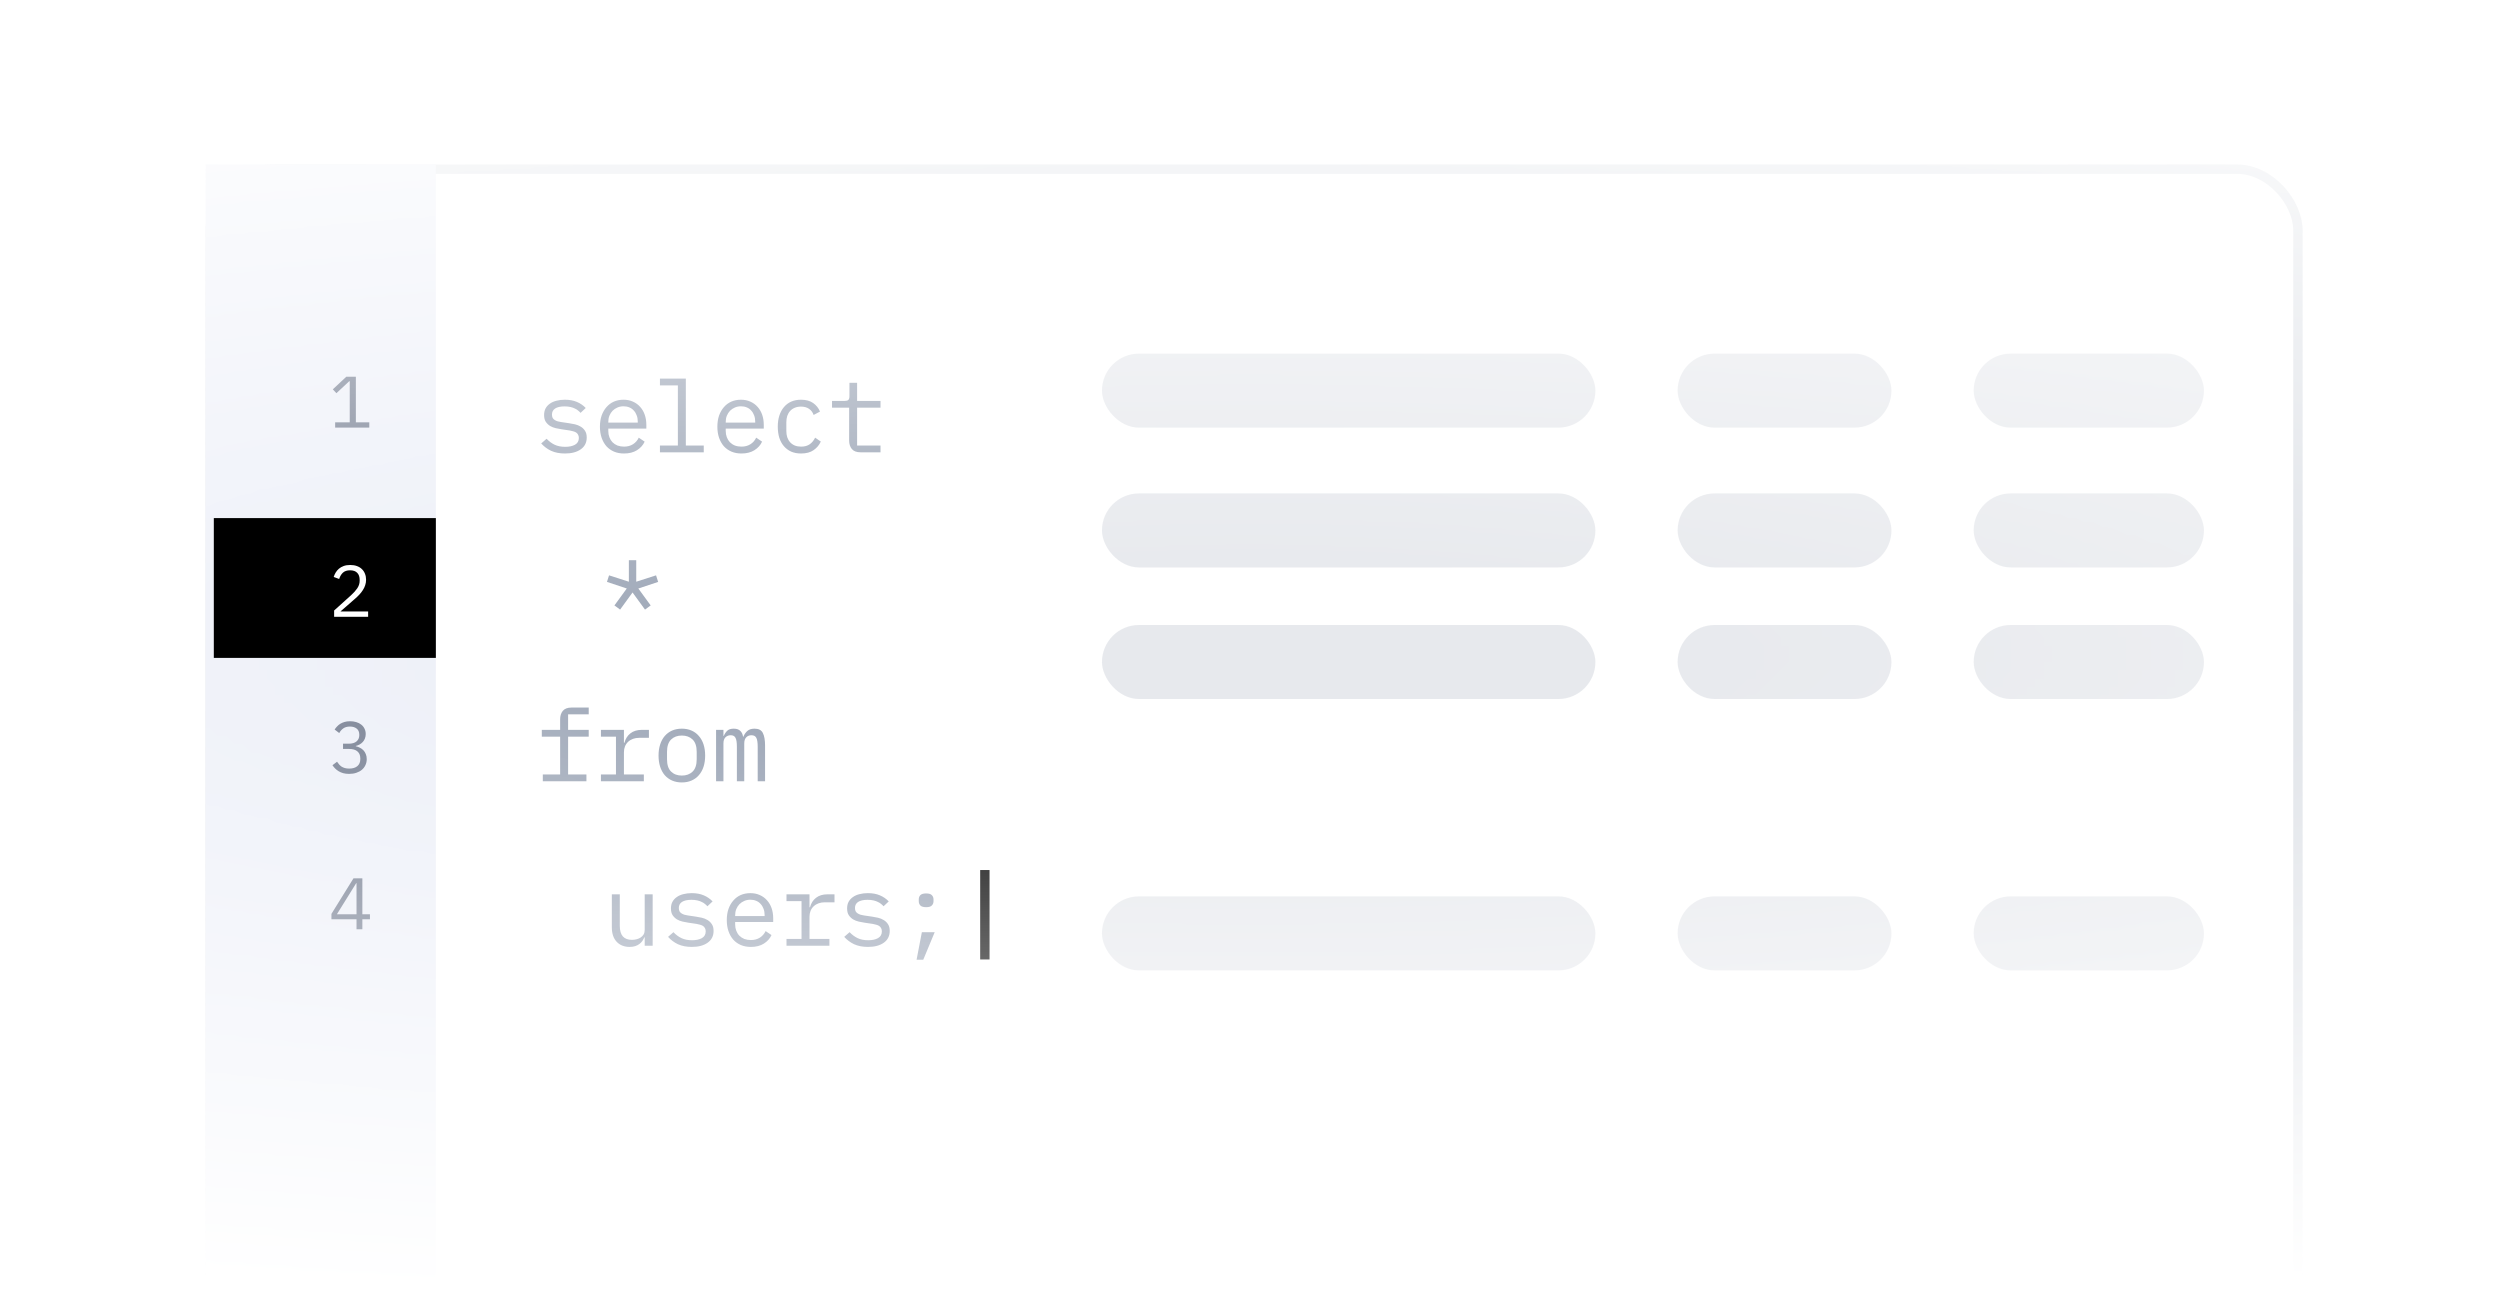 <svg width="304" height="160" viewBox="0 0 304 160" fill="none" xmlns="http://www.w3.org/2000/svg">
<g clip-path="url(#clip0_5709_15032)">
<rect width="304" height="160" fill="white"/>
<mask id="mask0_5709_15032" style="mask-type:alpha" maskUnits="userSpaceOnUse" x="0" y="0" width="304" height="160">
<rect width="304" height="160" fill="url(#paint0_radial_5709_15032)"/>
</mask>
<g mask="url(#mask0_5709_15032)">
<g filter="url(#filter0_d_5709_15032)">
<g filter="url(#filter1_d_5709_15032)">
<rect x="25" y="22" width="255" height="167" rx="8" fill="white"/>
<rect x="25.571" y="22.571" width="253.858" height="165.858" rx="7.429" stroke="#D0D5DD" stroke-opacity="0.8" stroke-width="1.142"/>
<rect x="25" y="22" width="28" height="150" fill="#EBEEF7"/>
<path d="M40.754 54V53.352H42.528V48.358H42.466L40.905 49.813L40.47 49.343L42.111 47.808H43.273V53.352H44.906V54H40.754Z" fill="#667085"/>
<path d="M42.395 92.434C42.827 92.434 43.149 92.339 43.362 92.15C43.581 91.955 43.69 91.707 43.69 91.405V91.343C43.69 91.012 43.584 90.763 43.371 90.598C43.164 90.432 42.892 90.349 42.555 90.349C42.224 90.349 41.955 90.423 41.748 90.571C41.547 90.713 41.381 90.902 41.251 91.139L40.692 90.713C40.769 90.589 40.863 90.468 40.976 90.349C41.088 90.225 41.218 90.116 41.366 90.021C41.52 89.927 41.694 89.85 41.889 89.79C42.09 89.731 42.318 89.702 42.572 89.702C42.839 89.702 43.087 89.737 43.318 89.808C43.548 89.873 43.749 89.974 43.921 90.11C44.092 90.24 44.225 90.403 44.32 90.598C44.421 90.793 44.471 91.015 44.471 91.263C44.471 91.464 44.438 91.644 44.373 91.804C44.314 91.964 44.228 92.103 44.116 92.221C44.01 92.339 43.882 92.44 43.735 92.523C43.587 92.606 43.43 92.668 43.264 92.709V92.744C43.436 92.78 43.602 92.839 43.761 92.922C43.921 92.999 44.063 93.102 44.187 93.232C44.311 93.356 44.409 93.51 44.48 93.694C44.557 93.871 44.595 94.075 44.595 94.306C44.595 94.572 44.542 94.817 44.435 95.042C44.335 95.261 44.19 95.45 44.001 95.61C43.817 95.763 43.593 95.885 43.327 95.973C43.066 96.062 42.776 96.106 42.457 96.106C42.185 96.106 41.943 96.077 41.73 96.018C41.523 95.959 41.337 95.879 41.171 95.778C41.011 95.678 40.869 95.565 40.745 95.441C40.627 95.317 40.52 95.187 40.426 95.051L40.985 94.625C41.067 94.749 41.153 94.862 41.242 94.962C41.331 95.063 41.431 95.151 41.544 95.228C41.662 95.299 41.795 95.355 41.943 95.397C42.09 95.438 42.262 95.459 42.457 95.459C42.895 95.459 43.229 95.358 43.46 95.157C43.696 94.956 43.814 94.669 43.814 94.297V94.226C43.814 93.859 43.699 93.575 43.468 93.374C43.244 93.173 42.904 93.073 42.448 93.073H41.712V92.434H42.395Z" fill="#667085"/>
<path d="M43.353 115V113.785H40.302V113.128L42.981 108.808H44.063V113.173H44.985V113.785H44.063V115H43.353ZM40.967 113.173H43.353V109.385H43.318L40.967 113.173Z" fill="#667085"/>
<rect opacity="0.5" x="204" y="45" width="26" height="9" rx="4.5" fill="#D0D5DD"/>
<rect opacity="0.5" x="204" y="62" width="26" height="9" rx="4.5" fill="#D0D5DD"/>
<rect opacity="0.5" x="204" y="78" width="26" height="9" rx="4.5" fill="#D0D5DD"/>
<rect opacity="0.5" x="204" y="111" width="26" height="9" rx="4.5" fill="#D0D5DD"/>
<rect opacity="0.5" x="240" y="45" width="28" height="9" rx="4.5" fill="#D0D5DD"/>
<rect opacity="0.5" x="240" y="62" width="28" height="9" rx="4.5" fill="#D0D5DD"/>
<rect opacity="0.5" x="240" y="78" width="28" height="9" rx="4.5" fill="#D0D5DD"/>
<rect opacity="0.5" x="240" y="111" width="28" height="9" rx="4.5" fill="#D0D5DD"/>
<rect opacity="0.5" x="134" y="45" width="60" height="9" rx="4.5" fill="#D0D5DD"/>
<rect opacity="0.5" x="134" y="62" width="60" height="9" rx="4.5" fill="#D0D5DD"/>
<rect opacity="0.5" x="134" y="78" width="60" height="9" rx="4.5" fill="#D0D5DD"/>
<rect opacity="0.5" x="134" y="111" width="60" height="9" rx="4.5" fill="#D0D5DD"/>
</g>
<path d="M68.706 55.145C68.052 55.145 67.487 55.036 67.01 54.818C66.542 54.592 66.142 54.294 65.811 53.922L66.465 53.353C66.764 53.668 67.091 53.91 67.446 54.08C67.801 54.249 68.229 54.334 68.73 54.334C69.214 54.334 69.61 54.249 69.917 54.08C70.231 53.902 70.389 53.627 70.389 53.256C70.389 53.095 70.357 52.962 70.292 52.857C70.236 52.743 70.155 52.655 70.05 52.59C69.945 52.526 69.828 52.477 69.699 52.445C69.57 52.404 69.432 52.372 69.287 52.348L68.306 52.203C68.088 52.17 67.85 52.126 67.591 52.069C67.341 52.013 67.111 51.924 66.901 51.803C66.691 51.674 66.514 51.504 66.368 51.294C66.231 51.084 66.162 50.81 66.162 50.471C66.162 50.156 66.223 49.886 66.344 49.66C66.473 49.425 66.651 49.232 66.877 49.078C67.103 48.917 67.37 48.8 67.676 48.727C67.983 48.646 68.318 48.606 68.681 48.606C69.246 48.606 69.735 48.695 70.147 48.872C70.567 49.05 70.926 49.296 71.225 49.611L70.595 50.205C70.522 50.116 70.429 50.027 70.316 49.938C70.211 49.841 70.078 49.756 69.917 49.684C69.763 49.603 69.582 49.538 69.372 49.49C69.162 49.442 68.92 49.417 68.645 49.417C68.153 49.417 67.773 49.502 67.507 49.672C67.248 49.841 67.119 50.087 67.119 50.41C67.119 50.572 67.147 50.709 67.204 50.822C67.269 50.927 67.353 51.012 67.458 51.076C67.563 51.141 67.68 51.194 67.809 51.234C67.947 51.266 68.084 51.294 68.221 51.319L69.202 51.464C69.428 51.496 69.666 51.541 69.917 51.597C70.167 51.654 70.397 51.746 70.607 51.876C70.817 51.997 70.99 52.162 71.128 52.372C71.273 52.582 71.346 52.857 71.346 53.196C71.346 53.817 71.103 54.298 70.619 54.637C70.143 54.976 69.505 55.145 68.706 55.145ZM75.882 55.145C75.43 55.145 75.022 55.069 74.659 54.915C74.304 54.762 73.997 54.544 73.739 54.261C73.488 53.971 73.295 53.627 73.157 53.232C73.02 52.828 72.951 52.38 72.951 51.888C72.951 51.387 73.02 50.935 73.157 50.532C73.303 50.128 73.5 49.785 73.751 49.502C74.001 49.212 74.3 48.989 74.647 48.836C75.002 48.683 75.394 48.606 75.822 48.606C76.241 48.606 76.621 48.683 76.96 48.836C77.307 48.989 77.602 49.203 77.844 49.478C78.086 49.744 78.272 50.063 78.401 50.435C78.53 50.806 78.595 51.214 78.595 51.658V52.118H73.969V52.408C73.969 52.683 74.013 52.937 74.102 53.171C74.191 53.406 74.316 53.607 74.477 53.777C74.647 53.946 74.849 54.08 75.083 54.176C75.325 54.265 75.591 54.31 75.882 54.31C76.302 54.31 76.665 54.213 76.972 54.019C77.279 53.825 77.513 53.559 77.674 53.22L78.389 53.704C78.203 54.124 77.892 54.471 77.456 54.746C77.028 55.012 76.504 55.145 75.882 55.145ZM75.822 49.405C75.555 49.405 75.309 49.454 75.083 49.551C74.857 49.647 74.659 49.781 74.489 49.95C74.328 50.12 74.199 50.322 74.102 50.556C74.013 50.782 73.969 51.032 73.969 51.306V51.391H77.553V51.258C77.553 50.984 77.509 50.733 77.42 50.507C77.339 50.281 77.222 50.087 77.069 49.926C76.924 49.756 76.742 49.627 76.524 49.538C76.314 49.45 76.08 49.405 75.822 49.405ZM80.249 54.176H82.429V46.862H80.249V46.039H83.397V54.176H85.577V55H80.249V54.176ZM90.162 55.145C89.71 55.145 89.302 55.069 88.939 54.915C88.584 54.762 88.277 54.544 88.019 54.261C87.769 53.971 87.575 53.627 87.438 53.232C87.3 52.828 87.232 52.38 87.232 51.888C87.232 51.387 87.3 50.935 87.438 50.532C87.583 50.128 87.781 49.785 88.031 49.502C88.281 49.212 88.58 48.989 88.927 48.836C89.282 48.683 89.674 48.606 90.102 48.606C90.522 48.606 90.901 48.683 91.24 48.836C91.587 48.989 91.882 49.203 92.124 49.478C92.366 49.744 92.552 50.063 92.681 50.435C92.81 50.806 92.875 51.214 92.875 51.658V52.118H88.249V52.408C88.249 52.683 88.293 52.937 88.382 53.171C88.471 53.406 88.596 53.607 88.757 53.777C88.927 53.946 89.129 54.08 89.363 54.176C89.605 54.265 89.872 54.31 90.162 54.31C90.582 54.31 90.945 54.213 91.252 54.019C91.559 53.825 91.793 53.559 91.954 53.22L92.669 53.704C92.483 54.124 92.172 54.471 91.737 54.746C91.309 55.012 90.784 55.145 90.162 55.145ZM90.102 49.405C89.835 49.405 89.589 49.454 89.363 49.551C89.137 49.647 88.939 49.781 88.77 49.95C88.608 50.12 88.479 50.322 88.382 50.556C88.293 50.782 88.249 51.032 88.249 51.306V51.391H91.833V51.258C91.833 50.984 91.789 50.733 91.7 50.507C91.62 50.281 91.502 50.087 91.349 49.926C91.204 49.756 91.022 49.627 90.804 49.538C90.594 49.45 90.36 49.405 90.102 49.405ZM97.411 55.145C96.959 55.145 96.556 55.069 96.2 54.915C95.853 54.754 95.558 54.532 95.316 54.249C95.074 53.967 94.888 53.623 94.759 53.22C94.638 52.816 94.578 52.368 94.578 51.876C94.578 51.383 94.642 50.935 94.771 50.532C94.9 50.128 95.086 49.785 95.328 49.502C95.571 49.212 95.865 48.989 96.212 48.836C96.56 48.683 96.955 48.606 97.399 48.606C98.005 48.606 98.497 48.739 98.877 49.006C99.256 49.272 99.535 49.619 99.712 50.047L98.937 50.459C98.824 50.136 98.634 49.886 98.368 49.708C98.11 49.53 97.787 49.442 97.399 49.442C97.117 49.442 96.862 49.49 96.636 49.587C96.418 49.676 96.233 49.805 96.079 49.974C95.926 50.144 95.809 50.346 95.728 50.58C95.655 50.814 95.619 51.068 95.619 51.343V52.408C95.619 52.683 95.655 52.937 95.728 53.171C95.809 53.406 95.926 53.607 96.079 53.777C96.233 53.946 96.422 54.08 96.648 54.176C96.874 54.265 97.133 54.31 97.423 54.31C97.843 54.31 98.19 54.213 98.465 54.019C98.739 53.825 98.957 53.559 99.119 53.22L99.809 53.692C99.623 54.112 99.333 54.459 98.937 54.734C98.55 55.008 98.041 55.145 97.411 55.145ZM104.636 55C104.16 55 103.809 54.867 103.583 54.6C103.365 54.334 103.256 53.991 103.256 53.571V49.575H101.173V48.751H102.723C102.933 48.751 103.078 48.711 103.159 48.63C103.248 48.541 103.292 48.392 103.292 48.182V46.547H104.224V48.751H107.07V49.575H104.224V54.176H107.07V55H104.636Z" fill="#98A2B3"/>
<path d="M66.005 94.177H68.112V89.575H65.884V88.751H68.112V87.468C68.112 87.048 68.221 86.705 68.439 86.438C68.665 86.172 69.016 86.039 69.493 86.039H71.588V86.862H69.081V88.751H71.588V89.575H69.081V94.177H71.309V95H66.005V94.177ZM73.073 94.177H74.901V89.575H73.073V88.751H75.87V90.326H75.93C76.06 89.833 76.302 89.45 76.657 89.175C77.02 88.893 77.481 88.751 78.038 88.751H78.909V89.72H77.735C77.178 89.72 76.726 89.882 76.379 90.204C76.04 90.527 75.87 90.951 75.87 91.476V94.177H78.292V95H73.073V94.177ZM82.913 95.145C82.477 95.145 82.082 95.069 81.726 94.915C81.379 94.762 81.081 94.544 80.83 94.261C80.588 93.971 80.402 93.627 80.273 93.232C80.144 92.828 80.079 92.376 80.079 91.876C80.079 91.383 80.144 90.935 80.273 90.531C80.402 90.128 80.588 89.785 80.83 89.502C81.081 89.212 81.379 88.99 81.726 88.836C82.082 88.683 82.477 88.606 82.913 88.606C83.349 88.606 83.741 88.683 84.088 88.836C84.443 88.99 84.742 89.212 84.984 89.502C85.234 89.785 85.424 90.128 85.553 90.531C85.682 90.935 85.747 91.383 85.747 91.876C85.747 92.376 85.682 92.828 85.553 93.232C85.424 93.627 85.234 93.971 84.984 94.261C84.742 94.544 84.443 94.762 84.088 94.915C83.741 95.069 83.349 95.145 82.913 95.145ZM82.913 94.31C83.454 94.31 83.89 94.148 84.221 93.825C84.552 93.502 84.718 93.002 84.718 92.324V91.428C84.718 90.749 84.552 90.249 84.221 89.926C83.89 89.603 83.454 89.442 82.913 89.442C82.372 89.442 81.936 89.603 81.605 89.926C81.274 90.249 81.109 90.749 81.109 91.428V92.324C81.109 93.002 81.274 93.502 81.605 93.825C81.936 94.148 82.372 94.31 82.913 94.31ZM87.074 95V88.751H87.97V89.478H88.019C88.116 89.236 88.253 89.03 88.43 88.86C88.608 88.691 88.871 88.606 89.218 88.606C89.581 88.606 89.851 88.699 90.029 88.885C90.207 89.062 90.316 89.296 90.356 89.587H90.392C90.505 89.304 90.667 89.07 90.877 88.885C91.087 88.699 91.377 88.606 91.749 88.606C92.257 88.606 92.596 88.784 92.766 89.139C92.944 89.494 93.032 90.003 93.032 90.665V95H92.136V90.822C92.136 90.289 92.08 89.922 91.967 89.72C91.862 89.51 91.664 89.405 91.373 89.405C91.115 89.405 90.905 89.49 90.743 89.659C90.582 89.821 90.501 90.071 90.501 90.41V95H89.605V90.822C89.605 90.289 89.549 89.922 89.436 89.72C89.331 89.51 89.137 89.405 88.854 89.405C88.596 89.405 88.382 89.49 88.213 89.659C88.051 89.821 87.97 90.071 87.97 90.41V95H87.074Z" fill="#98A2B3"/>
<path d="M75.404 74.128L74.714 73.62L76.216 71.561L73.806 70.761L74.06 69.962L76.47 70.737V68.122H77.366V70.737L79.776 69.962L80.03 70.761L77.621 71.561L79.122 73.62L78.432 74.128L76.918 72.045L75.404 74.128Z" fill="#98A2B3"/>
<path d="M78.395 113.983H78.347C78.282 114.136 78.202 114.286 78.105 114.431C78.008 114.568 77.887 114.689 77.742 114.794C77.604 114.899 77.439 114.984 77.245 115.048C77.051 115.113 76.825 115.145 76.567 115.145C75.913 115.145 75.388 114.939 74.993 114.528C74.597 114.108 74.399 113.519 74.399 112.76V108.751H75.368V112.59C75.368 113.163 75.493 113.591 75.743 113.874C75.994 114.148 76.361 114.286 76.846 114.286C77.039 114.286 77.229 114.261 77.415 114.213C77.6 114.164 77.766 114.092 77.911 113.995C78.056 113.898 78.174 113.777 78.262 113.632C78.351 113.478 78.395 113.297 78.395 113.087V108.751H79.364V115H78.395V113.983ZM84.131 115.145C83.477 115.145 82.912 115.036 82.436 114.818C81.967 114.592 81.568 114.294 81.237 113.922L81.891 113.353C82.189 113.668 82.516 113.91 82.871 114.08C83.227 114.249 83.655 114.334 84.155 114.334C84.639 114.334 85.035 114.249 85.342 114.08C85.657 113.902 85.814 113.628 85.814 113.256C85.814 113.095 85.782 112.962 85.717 112.857C85.661 112.744 85.58 112.655 85.475 112.59C85.37 112.526 85.253 112.477 85.124 112.445C84.995 112.404 84.858 112.372 84.712 112.348L83.731 112.203C83.513 112.17 83.275 112.126 83.017 112.069C82.766 112.013 82.536 111.924 82.326 111.803C82.117 111.674 81.939 111.504 81.794 111.294C81.656 111.084 81.588 110.81 81.588 110.471C81.588 110.156 81.648 109.886 81.769 109.66C81.899 109.425 82.076 109.232 82.302 109.078C82.528 108.917 82.795 108.8 83.102 108.727C83.408 108.646 83.743 108.606 84.107 108.606C84.672 108.606 85.16 108.695 85.572 108.872C85.992 109.05 86.351 109.296 86.65 109.611L86.02 110.204C85.947 110.116 85.855 110.027 85.742 109.938C85.636 109.841 85.503 109.756 85.342 109.684C85.189 109.603 85.007 109.538 84.797 109.49C84.587 109.442 84.345 109.417 84.07 109.417C83.578 109.417 83.198 109.502 82.932 109.672C82.674 109.841 82.544 110.087 82.544 110.41C82.544 110.572 82.573 110.709 82.629 110.822C82.694 110.927 82.779 111.012 82.884 111.076C82.989 111.141 83.106 111.193 83.235 111.234C83.372 111.266 83.509 111.294 83.647 111.319L84.627 111.464C84.853 111.496 85.092 111.541 85.342 111.597C85.592 111.654 85.822 111.746 86.032 111.876C86.242 111.997 86.416 112.162 86.553 112.372C86.698 112.582 86.771 112.857 86.771 113.196C86.771 113.817 86.529 114.298 86.044 114.637C85.568 114.976 84.93 115.145 84.131 115.145ZM91.307 115.145C90.855 115.145 90.448 115.069 90.084 114.915C89.729 114.762 89.422 114.544 89.164 114.261C88.914 113.971 88.72 113.628 88.583 113.232C88.445 112.828 88.377 112.38 88.377 111.888C88.377 111.387 88.445 110.935 88.583 110.531C88.728 110.128 88.926 109.785 89.176 109.502C89.426 109.211 89.725 108.989 90.072 108.836C90.427 108.683 90.819 108.606 91.247 108.606C91.667 108.606 92.046 108.683 92.385 108.836C92.732 108.989 93.027 109.203 93.269 109.478C93.511 109.744 93.697 110.063 93.826 110.435C93.955 110.806 94.02 111.214 94.02 111.658V112.118H89.394V112.408C89.394 112.683 89.438 112.937 89.527 113.171C89.616 113.406 89.741 113.607 89.903 113.777C90.072 113.946 90.274 114.08 90.508 114.177C90.75 114.265 91.017 114.31 91.307 114.31C91.727 114.31 92.09 114.213 92.397 114.019C92.704 113.825 92.938 113.559 93.1 113.22L93.814 113.704C93.628 114.124 93.317 114.471 92.882 114.746C92.454 115.012 91.929 115.145 91.307 115.145ZM91.247 109.405C90.98 109.405 90.734 109.454 90.508 109.551C90.282 109.647 90.084 109.781 89.915 109.95C89.753 110.12 89.624 110.322 89.527 110.556C89.438 110.782 89.394 111.032 89.394 111.306V111.391H92.978V111.258C92.978 110.984 92.934 110.733 92.845 110.507C92.764 110.281 92.647 110.087 92.494 109.926C92.349 109.756 92.167 109.627 91.949 109.538C91.739 109.45 91.505 109.405 91.247 109.405ZM95.638 114.177H97.466V109.575H95.638V108.751H98.435V110.326H98.496C98.625 109.833 98.867 109.45 99.222 109.175C99.586 108.893 100.046 108.751 100.603 108.751H101.475V109.72H100.3C99.743 109.72 99.291 109.882 98.944 110.204C98.605 110.527 98.435 110.951 98.435 111.476V114.177H100.857V115H95.638V114.177ZM105.551 115.145C104.897 115.145 104.332 115.036 103.856 114.818C103.388 114.592 102.988 114.294 102.657 113.922L103.311 113.353C103.61 113.668 103.937 113.91 104.292 114.08C104.647 114.249 105.075 114.334 105.575 114.334C106.06 114.334 106.455 114.249 106.762 114.08C107.077 113.902 107.234 113.628 107.234 113.256C107.234 113.095 107.202 112.962 107.138 112.857C107.081 112.744 107 112.655 106.895 112.59C106.79 112.526 106.673 112.477 106.544 112.445C106.415 112.404 106.278 112.372 106.132 112.348L105.152 112.203C104.934 112.17 104.695 112.126 104.437 112.069C104.187 112.013 103.957 111.924 103.747 111.803C103.537 111.674 103.359 111.504 103.214 111.294C103.077 111.084 103.008 110.81 103.008 110.471C103.008 110.156 103.069 109.886 103.19 109.66C103.319 109.425 103.497 109.232 103.723 109.078C103.949 108.917 104.215 108.8 104.522 108.727C104.829 108.646 105.164 108.606 105.527 108.606C106.092 108.606 106.58 108.695 106.992 108.872C107.412 109.05 107.771 109.296 108.07 109.611L107.44 110.204C107.368 110.116 107.275 110.027 107.162 109.938C107.057 109.841 106.924 109.756 106.762 109.684C106.609 109.603 106.427 109.538 106.217 109.49C106.007 109.442 105.765 109.417 105.491 109.417C104.998 109.417 104.619 109.502 104.352 109.672C104.094 109.841 103.965 110.087 103.965 110.41C103.965 110.572 103.993 110.709 104.05 110.822C104.114 110.927 104.199 111.012 104.304 111.076C104.409 111.141 104.526 111.193 104.655 111.234C104.792 111.266 104.93 111.294 105.067 111.319L106.048 111.464C106.274 111.496 106.512 111.541 106.762 111.597C107.012 111.654 107.243 111.746 107.452 111.876C107.662 111.997 107.836 112.162 107.973 112.372C108.118 112.582 108.191 112.857 108.191 113.196C108.191 113.817 107.949 114.298 107.465 114.637C106.988 114.976 106.35 115.145 105.551 115.145ZM112.098 113.353H113.66L112.267 116.707H111.456L112.098 113.353ZM112.619 110.313C112.288 110.313 112.053 110.245 111.916 110.108C111.787 109.97 111.722 109.797 111.722 109.587V109.369C111.722 109.159 111.787 108.985 111.916 108.848C112.053 108.711 112.288 108.642 112.619 108.642C112.95 108.642 113.18 108.711 113.309 108.848C113.446 108.985 113.515 109.159 113.515 109.369V109.587C113.515 109.797 113.446 109.97 113.309 110.108C113.18 110.245 112.95 110.313 112.619 110.313Z" fill="#98A2B3"/>
<path d="M119.19 116.671V105.796H120.328V116.671H119.19Z" fill="#000"/>
</g>
</g>
<rect x="26" y="63" width="27" height="17" fill="#000"/>
<path d="M44.764 75H40.63V74.237L42.697 72.374C42.998 72.102 43.247 71.824 43.442 71.54C43.637 71.251 43.735 70.946 43.735 70.627V70.52C43.735 70.148 43.637 69.861 43.442 69.66C43.247 69.453 42.957 69.349 42.572 69.349C42.194 69.349 41.901 69.447 41.694 69.642C41.493 69.831 41.342 70.086 41.242 70.405L40.577 70.157C40.636 69.973 40.716 69.796 40.816 69.624C40.923 69.447 41.056 69.29 41.215 69.154C41.375 69.018 41.567 68.909 41.792 68.826C42.023 68.743 42.289 68.702 42.59 68.702C42.898 68.702 43.17 68.746 43.406 68.835C43.649 68.924 43.85 69.048 44.01 69.207C44.175 69.367 44.299 69.556 44.382 69.775C44.471 69.994 44.515 70.234 44.515 70.494C44.515 70.73 44.48 70.952 44.409 71.159C44.344 71.366 44.249 71.564 44.125 71.753C44.007 71.943 43.862 72.129 43.69 72.312C43.525 72.49 43.338 72.667 43.131 72.844L41.402 74.352H44.764V75Z" fill="white"/>
</g>
<defs>
<filter id="filter0_d_5709_15032" x="1" y="-2" width="303" height="215" filterUnits="userSpaceOnUse" color-interpolation-filters="sRGB">
<feFlood flood-opacity="0" result="BackgroundImageFix"/>
<feColorMatrix in="SourceAlpha" type="matrix" values="0 0 0 0 0 0 0 0 0 0 0 0 0 0 0 0 0 0 127 0" result="hardAlpha"/>
<feOffset/>
<feGaussianBlur stdDeviation="12"/>
<feComposite in2="hardAlpha" operator="out"/>
<feColorMatrix type="matrix" values="0 0 0 0 0 0 0 0 0 0 0 0 0 0 0 0 0 0 0.06 0"/>
<feBlend mode="normal" in2="BackgroundImageFix" result="effect1_dropShadow_5709_15032"/>
<feBlend mode="normal" in="SourceGraphic" in2="effect1_dropShadow_5709_15032" result="shape"/>
</filter>
<filter id="filter1_d_5709_15032" x="1" y="-4" width="303" height="215" filterUnits="userSpaceOnUse" color-interpolation-filters="sRGB">
<feFlood flood-opacity="0" result="BackgroundImageFix"/>
<feColorMatrix in="SourceAlpha" type="matrix" values="0 0 0 0 0 0 0 0 0 0 0 0 0 0 0 0 0 0 127 0" result="hardAlpha"/>
<feOffset dy="-2"/>
<feGaussianBlur stdDeviation="12"/>
<feComposite in2="hardAlpha" operator="out"/>
<feColorMatrix type="matrix" values="0 0 0 0 0 0 0 0 0 0 0 0 0 0 0 0 0 0 0.08 0"/>
<feBlend mode="normal" in2="BackgroundImageFix" result="effect1_dropShadow_5709_15032"/>
<feBlend mode="normal" in="SourceGraphic" in2="effect1_dropShadow_5709_15032" result="shape"/>
</filter>
<radialGradient id="paint0_radial_5709_15032" cx="0" cy="0" r="1" gradientUnits="userSpaceOnUse" gradientTransform="translate(152 79.581) rotate(90) scale(80.419 393.143)">
<stop offset="0.107" stop-color="#D9D9D9"/>
<stop offset="1" stop-color="#D9D9D9" stop-opacity="0"/>
</radialGradient>
<clipPath id="clip0_5709_15032">
<rect width="304" height="160" fill="white"/>
</clipPath>
</defs>
</svg>
